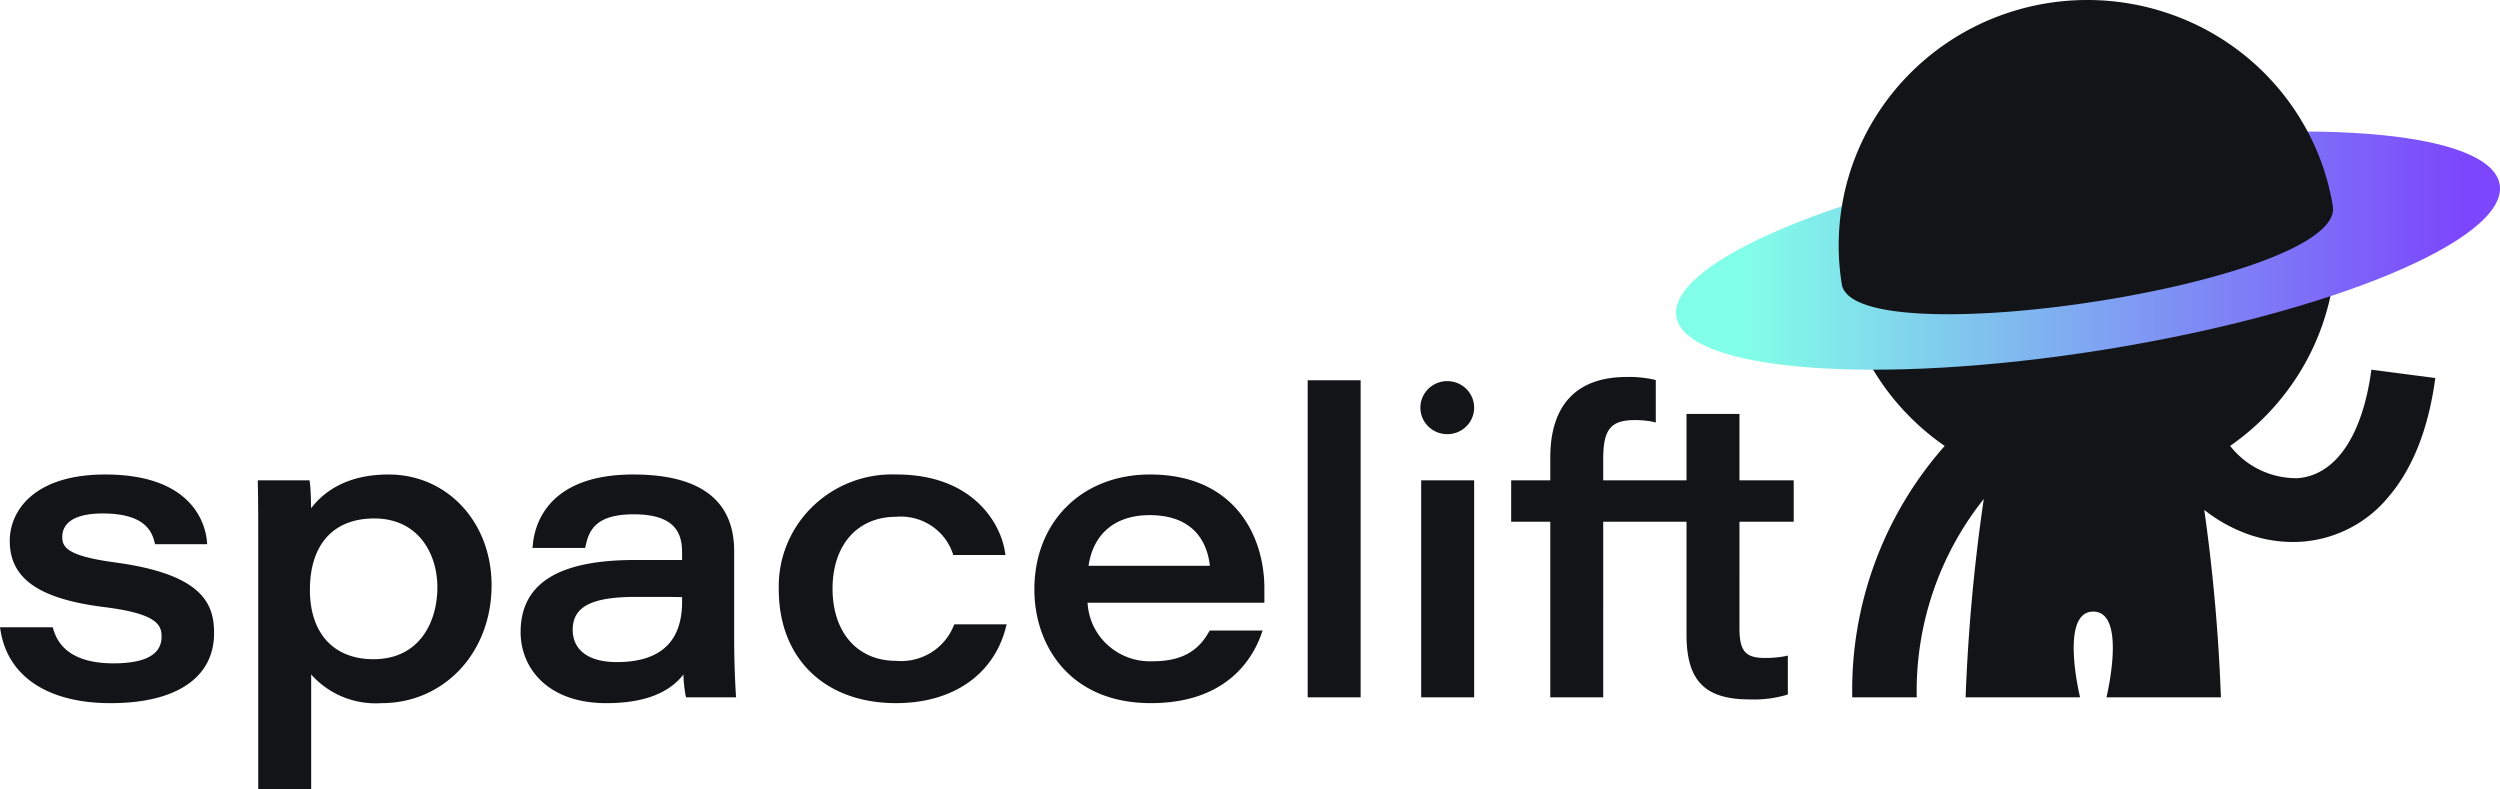 <?xml version="1.0" encoding="UTF-8" standalone="no"?>
<svg
   viewBox="0 0 1584.185 500"
   fill="currentColor"
   alt="Spacelift logo"
   class="Footer_logo__Gk619"
   width="1584.185"
   height="500"
   version="1.1"
   id="svg21"
   sodipodi:docname="SpaceliftLogo.svg"
   inkscape:version="1.1.1 (3bf5ae0d25, 2021-09-20)"
   xmlns:inkscape="http://www.inkscape.org/namespaces/inkscape"
   xmlns:sodipodi="http://sodipodi.sourceforge.net/DTD/sodipodi-0.dtd"
   xmlns="http://www.w3.org/2000/svg"
   xmlns:svg="http://www.w3.org/2000/svg">
  <sodipodi:namedview
     id="namedview23"
     pagecolor="#ffffff"
     bordercolor="#666666"
     borderopacity="1.0"
     inkscape:pageshadow="2"
     inkscape:pageopacity="0.0"
     inkscape:pagecheckerboard="0"
     showgrid="false"
     fit-margin-top="0"
     fit-margin-left="0"
     fit-margin-right="0"
     fit-margin-bottom="0"
     inkscape:zoom="0.44170174"
     inkscape:cx="1375.3625"
     inkscape:cy="250.16881"
     inkscape:window-width="1440"
     inkscape:window-height="829"
     inkscape:window-x="-8"
     inkscape:window-y="-8"
     inkscape:window-maximized="1"
     inkscape:current-layer="svg21" />
  <g
     id="g176"
     transform="matrix(9.434,0,0,9.434,0,0.004)"
     style="stroke-width:0.106">
    <path
       d="m 159.284,24.832 c -0.596,4.453 -2.41,7.11 -4.979,7.288 a 5.679,5.679 0 0 1 -2.513,-0.561 5.61,5.61 0 0 1 -1.995,-1.61 16.616,16.616 0 0 0 4.697,-4.972 16.386,16.386 0 0 0 2.272,-6.416 125.86,125.86 0 0 1 -31.614,5.044 16.541,16.541 0 0 0 5.473,6.347 24.741,24.741 0 0 0 -6.21,16.887 h 4.331 a 20.704,20.704 0 0 1 4.503,-13.324 123.155,123.155 0 0 0 -1.22,13.324 h 7.688 c 0,0 -1.41,-5.754 0.886,-5.759 2.295,0.005 0.885,5.76 0.885,5.76 h 7.689 a 120.955,120.955 0 0 0 -1.118,-12.592 c 0.855,0.68 1.816,1.22 2.845,1.6 a 9.019,9.019 0 0 0 3.706,0.537 8.368,8.368 0 0 0 3.247,-0.922 8.273,8.273 0 0 0 2.605,-2.125 c 1.617,-1.907 2.665,-4.58 3.115,-7.947 l -4.293,-0.56 z"
       fill="#131417"
       id="path2"
       style="stroke-width:0.011" />
    <path
       d="m 141.347,23.485 c 15.272,-2.453 27.161,-7.42 26.556,-11.093 -0.606,-3.674 -13.477,-4.664 -28.749,-2.212 -15.272,2.452 -27.161,7.419 -26.556,11.092 0.606,3.674 13.477,4.665 28.749,2.213 z"
       fill="url(#logo-saturn-head_svg__a)"
       id="path4"
       style="fill:url(#logo-saturn-head_svg__a);stroke-width:0.011" />
    <path
       d="M 7.77,37.783 C 4.453,37.341 4.183,36.737 4.183,36.051 c 0,-0.583 0.353,-1.562 2.713,-1.562 2.7,0 3.28,1.093 3.481,1.915 l 0.037,0.148 h 3.504 l -0.02,-0.212 c -0.1,-1.049 -0.885,-4.469 -6.833,-4.469 -4.731,0 -6.41,2.402 -6.41,4.46 0,2.503 1.916,3.87 6.217,4.43 3.676,0.442 3.98,1.202 3.98,2.01 0,1.184 -1.084,1.785 -3.222,1.785 -2.24,0 -3.6,-0.769 -4.048,-2.285 L 3.541,42.131 H 0 l 0.036,0.224 c 0.499,3.098 3.195,4.875 7.397,4.875 4.414,0 6.947,-1.717 6.947,-4.71 0,-1.991 -0.8,-3.943 -6.61,-4.737 z M 26.1,31.871 c -2.778,0 -4.338,1.135 -5.204,2.266 -0.008,-0.684 -0.033,-1.375 -0.081,-1.709 l -0.024,-0.166 h -3.479 l 0.005,0.198 c 0.028,1.169 0.028,2.366 0.028,3.536 V 53 h 3.556 v -7.698 a 5.756,5.756 0 0 0 2.131,1.508 5.826,5.826 0 0 0 2.587,0.42 c 4.219,0 7.4,-3.404 7.4,-7.916 0,-4.243 -2.975,-7.443 -6.919,-7.443 z m 3.278,7.582 c 0,2.225 -1.125,4.824 -4.294,4.824 -2.672,0 -4.267,-1.741 -4.267,-4.657 0,-3.048 1.576,-4.796 4.323,-4.796 2.928,0 4.238,2.325 4.238,4.629 z m 19.936,3.567 v -5.993 c 0,-3.42 -2.28,-5.156 -6.777,-5.156 -5.698,0 -6.617,3.302 -6.748,4.72 l -0.02,0.212 h 3.537 l 0.033,-0.153 c 0.223,-1.019 0.673,-2.105 3.227,-2.105 2.88,0 3.248,1.371 3.248,2.566 v 0.503 H 42.65 c -5.168,0 -7.681,1.587 -7.681,4.85 0,2.372 1.78,4.766 5.76,4.766 2.458,0 4.194,-0.648 5.175,-1.926 0.013,0.465 0.06,0.928 0.142,1.385 l 0.036,0.15 h 3.363 l -0.018,-0.21 A 62.81,62.81 0 0 1 49.314,43.021 Z M 38.468,42.296 c 0,-1.544 1.268,-2.203 4.239,-2.203 1.68,0 2.633,0 3.108,0.017 v 0.318 c 0,2.684 -1.474,4.044 -4.38,4.044 -1.885,0 -2.967,-0.793 -2.967,-2.176 z M 64.05,42.047 a 3.759,3.759 0 0 1 -1.538,1.802 c -0.695,0.422 -1.51,0.61 -2.323,0.539 -2.592,0 -4.267,-1.904 -4.267,-4.852 0,-2.93 1.675,-4.824 4.267,-4.824 a 3.712,3.712 0 0 1 2.325,0.573 3.634,3.634 0 0 1 1.474,1.866 l 0.047,0.126 h 3.5 L 67.5,37.053 c -0.3,-1.925 -2.172,-5.182 -7.283,-5.182 a 7.704,7.704 0 0 0 -3.054,0.504 7.625,7.625 0 0 0 -2.597,1.663 7.507,7.507 0 0 0 -1.713,2.545 7.428,7.428 0 0 0 -0.543,3.009 c 0,4.64 3.093,7.637 7.88,7.637 3.784,0 6.537,-1.889 7.363,-5.052 l 0.063,-0.242 H 64.103 Z M 77.245,31.871 c -4.573,0 -7.767,3.175 -7.767,7.721 0,3.802 2.42,7.637 7.824,7.637 5.01,0 6.796,-2.893 7.415,-4.617 l 0.094,-0.259 h -3.559 l -0.055,0.1 c -0.765,1.358 -1.93,1.963 -3.782,1.963 a 4.231,4.231 0 0 1 -3.002,-1.08 4.122,4.122 0 0 1 -1.362,-2.853 h 11.876 v -0.974 c 0,-3.523 -2.013,-7.638 -7.682,-7.638 z m -0.028,2.73 c 3.146,0 3.9,2.043 4.05,3.404 h -8.15 c 0.317,-2.167 1.8,-3.404 4.1,-3.404 z m 14.176,-9.058 h -3.557 v 21.296 h 3.557 z m 5.819,0.056 c -0.357,0 -0.706,0.104 -1.003,0.3 a 1.787,1.787 0 0 0 -0.665,0.8 1.762,1.762 0 0 0 0.391,1.942 1.827,1.827 0 0 0 1.968,0.386 1.8,1.8 0 0 0 0.81,-0.656 1.766,1.766 0 0 0 -0.224,-2.25 1.82,1.82 0 0 0 -1.277,-0.522 z m 1.806,6.663 H 95.46 v 14.577 h 3.557 V 32.262 Z m 21.464,2.784 v -2.785 h -3.644 v -4.46 h -3.556 v 4.46 h -5.595 v -1.423 c 0,-2.01 0.502,-2.622 2.149,-2.622 0.383,-0.002 0.766,0.033 1.142,0.106 l 0.24,0.055 v -2.846 l -0.145,-0.038 a 7.542,7.542 0 0 0 -1.802,-0.173 c -3.362,0 -5.139,1.869 -5.139,5.406 v 1.535 h -2.628 v 2.785 h 2.628 v 11.792 h 3.555 V 35.046 h 5.595 v 7.585 c 0,3.088 1.227,4.347 4.235,4.347 a 7.83,7.83 0 0 0 2.435,-0.288 l 0.135,-0.045 v -2.609 l -0.238,0.05 a 7.251,7.251 0 0 1 -1.316,0.107 c -1.3,0 -1.695,-0.469 -1.695,-2.008 V 35.046 Z M 155.254,9.328 a 16.612,16.612 0 0 0 -8.408,-7.97 16.908,16.908 0 0 0 -11.641,-0.602 16.675,16.675 0 0 0 -9.206,7.06 16.312,16.312 0 0 0 -2.286,11.282 c 0.805,4.918 33.824,-0.111 32.98,-5.263 a 16.348,16.348 0 0 0 -1.439,-4.507 z"
       fill="#131417"
       id="path6"
       style="stroke-width:0.011" />
  </g>
  <defs
     id="defs19">
    <linearGradient
       id="logo-saturn-head_svg__a"
       x1="112.576"
       y1="16.832"
       x2="167.925"
       y2="16.832"
       gradientUnits="userSpaceOnUse">
      <stop
         offset="0.082"
         stop-color="#82FFE8"
         id="stop8" />
      <stop
         offset="0.951"
         stop-color="#7C47FC"
         id="stop10" />
    </linearGradient>
    <linearGradient
       id="linearGradient17"
       x1="112.576"
       y1="16.832"
       x2="167.925"
       y2="16.832"
       gradientUnits="userSpaceOnUse">
      <stop
         offset="0.082"
         stop-color="#82FFE8"
         id="stop13" />
      <stop
         offset="0.951"
         stop-color="#7C47FC"
         id="stop15" />
    </linearGradient>
  </defs>
</svg>
